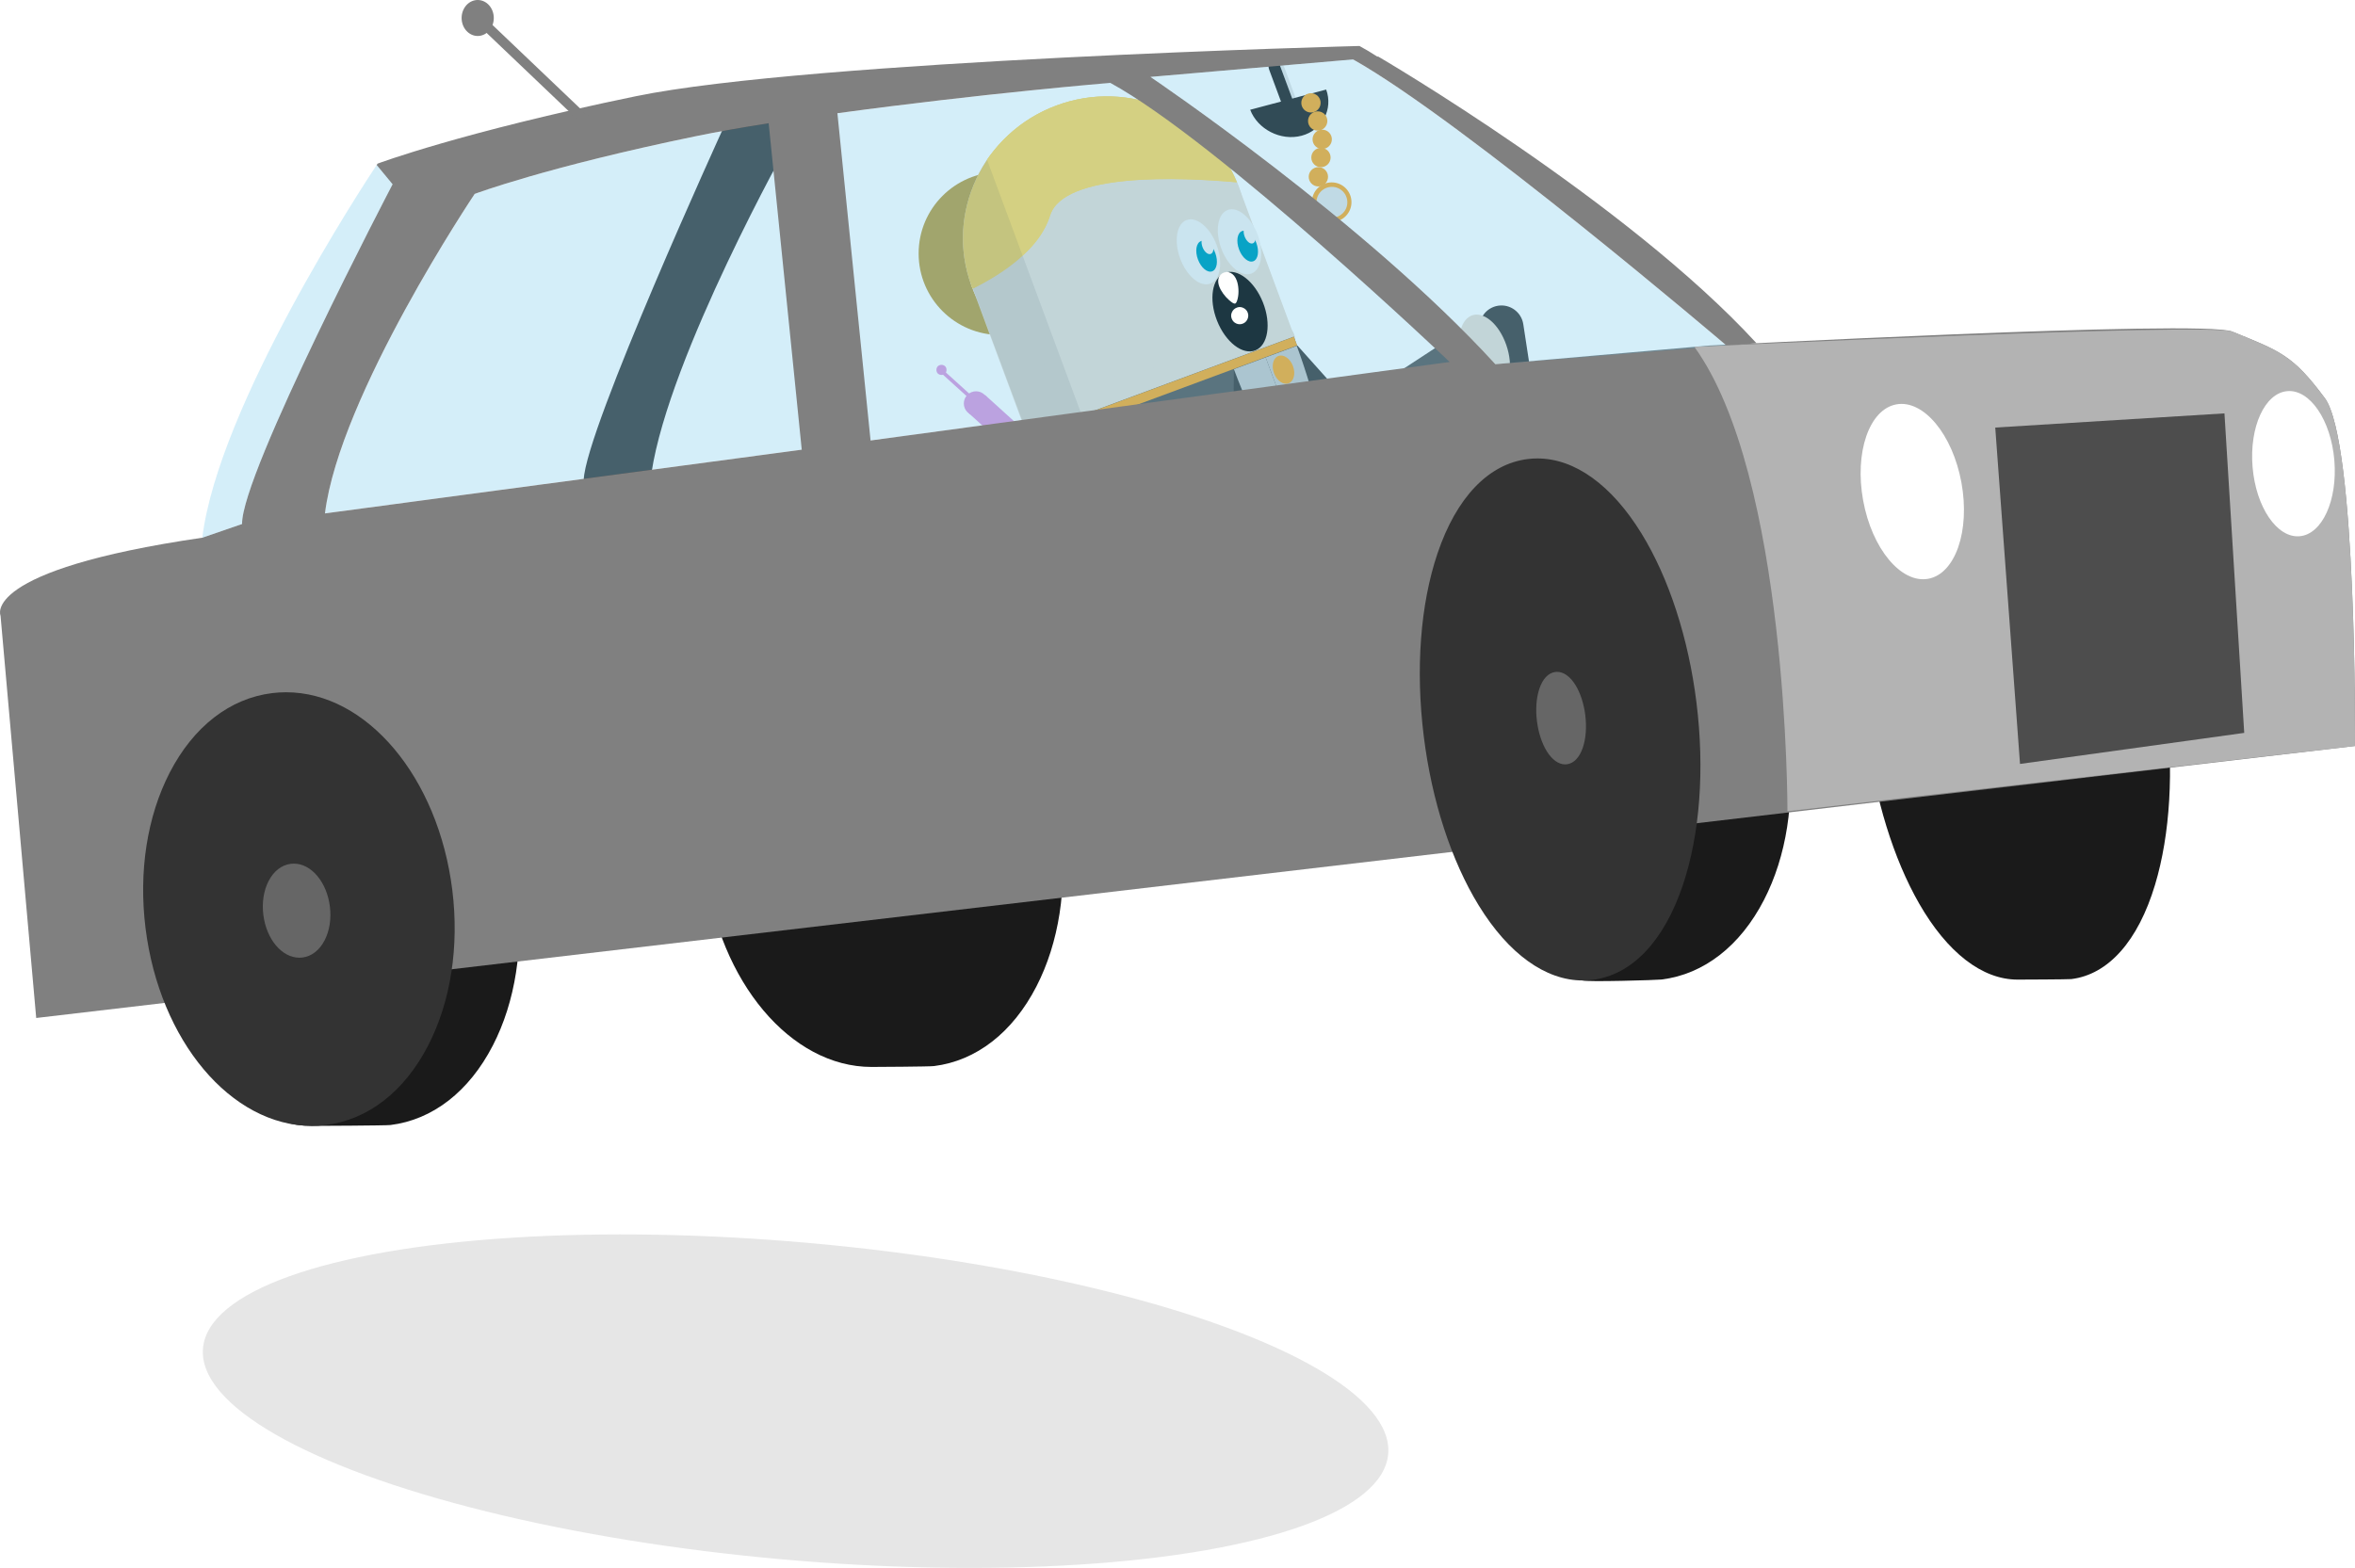<?xml version="1.0" encoding="utf-8"?>
<!-- Generator: Adobe Illustrator 16.0.0, SVG Export Plug-In . SVG Version: 6.00 Build 0)  -->
<!DOCTYPE svg PUBLIC "-//W3C//DTD SVG 1.1//EN" "http://www.w3.org/Graphics/SVG/1.1/DTD/svg11.dtd">
<svg version="1.1" id="Calque_1" xmlns="http://www.w3.org/2000/svg" xmlns:xlink="http://www.w3.org/1999/xlink" x="0px" y="0px"
	 width="728.109px" height="484.942px" viewBox="0 0 728.109 484.942" enable-background="new 0 0 728.109 484.942"
	 xml:space="preserve">
<g id="Calque_2">
</g>
<g>
	<g id="Calque_2_1_">
		
			<rect x="308.716" y="120.163" transform="matrix(-0.671 0.741 -0.741 -0.671 622.011 -6.716)" fill="#E0A0E0" width="7.556" height="28.714"/>
		<circle fill="#E0A0E0" cx="301.766" cy="124.786" r="3.778"/>
		<circle fill="#E0A0E0" cx="323.045" cy="144.068" r="3.778"/>
		
			<rect x="296.321" y="112.855" transform="matrix(0.671 -0.741 0.741 0.671 8.712 259.394)" fill="#E0A0E0" width="1.122" height="14.034"/>
		<circle fill="#E0A0E0" cx="291.08" cy="114.393" r="1.561"/>
		<path fill="#333333" d="M393.667,18.3c-1.244,0.33-1.815,1.77-1.269,3.251c0.011,0.023,0.019,0.039,0.019,0.038l-0.003,0.001
			l4.053,10.927l3.465-0.921l-4.896-13.194C394.586,18.228,394.111,18.181,393.667,18.3z"/>
		<path opacity="0.1" enable-background="new    " d="M395.059,18.466l4.871,13.129c0,0,0.813-0.883,0.627-1.384
			c-0.812-2.191-3.465-9.344-3.465-9.344l-0.003,0.001c-0.01-0.027-0.019-0.054-0.026-0.08
			C396.657,19.696,395.889,18.849,395.059,18.466z"/>
		<path fill="#333333" d="M402.416,41.976c6.466-1.719,9.804-8.255,7.607-14.282l-23.491,6.248
			C388.799,39.949,395.952,43.695,402.416,41.976z"/>
		<circle fill="#FBB03B" cx="411.723" cy="62.527" r="6.121"/>
		<circle fill="#E6E6E6" cx="411.795" cy="62.56" r="4.772"/>
		<circle fill="#FBB03B" cx="405.32" cy="31.812" r="2.987"/>
		<circle fill="#FBB03B" cx="407.398" cy="37.412" r="2.986"/>
		<circle fill="#FBB03B" cx="408.796" cy="43.087" r="2.986"/>
		<circle fill="#FBB03B" cx="408.407" cy="48.717" r="2.985"/>
		<circle fill="#FBB03B" cx="407.609" cy="54.675" r="2.986"/>
	</g>
	<circle fill="#BFA450" cx="309.219" cy="78.397" r="25.202"/>
	<g>
		
			<rect x="307.172" y="70.285" transform="matrix(-0.938 0.348 -0.348 -0.938 714.439 68.044)" fill="#E9E0D6" width="87.88" height="55.716"/>
		
			<ellipse transform="matrix(0.938 -0.348 0.348 0.938 -18.815 132.285)" fill="#E9E0D6" cx="359.076" cy="118.553" rx="43.566" ry="13.658"/>
		<path fill="#E9E0D6" d="M324.702,66.609c4.221-13.375,40.331-11.809,57.752-10.242c0.19,0.465,0.385,0.93,0.562,1.405
			c8.295,22.365-3.48,47.356-26.301,55.82c-22.52,8.353-47.368-2.52-55.99-24.296C309.494,84.971,321.309,77.359,324.702,66.609z"/>
		<path fill="#E9E0D6" d="M375.973,99.767c9.278-11.523,12.471-27.322,7.032-41.989l16.916,45.606
			C398.189,98.715,388.707,97.589,375.973,99.767z"/>
	</g>
	
		<rect x="333.34" y="116.099" transform="matrix(-0.938 0.348 -0.348 -0.938 789.656 195.602)" fill="#666666" width="87.875" height="105.106"/>
	<path fill="#E9E0D6" d="M300.377,88.428c8.295,22.36,33.519,33.627,56.338,25.165c22.82-8.464,34.596-33.455,26.301-55.82
		c-8.295-22.363-33.519-33.631-56.338-25.167C303.857,41.071,292.082,66.061,300.377,88.428z"/>
	<polygon fill="#4D4D4D" points="381.488,114.173 381.328,136.475 391.585,137.109 383.74,143.078 418.738,184.48 391.309,110.527 	
		"/>
	<polygon fill="#4D4D4D" points="401.146,106.879 416.089,123.582 408.451,130.854 418.503,130.186 418.738,184.48 391.309,110.527 
			"/>
	<path fill="#CCCCCC" d="M400.93,106.959c11.782,31.773,17.809,77.521,17.809,77.521l-27.43-73.953
		C391.309,110.527,391.375,110.505,400.93,106.959z"/>
	<path fill="#CCCCCC" d="M381.488,114.173c11.785,31.771,37.25,70.307,37.25,70.307l-27.43-73.953
		C391.309,110.527,391.044,110.626,381.488,114.173z"/>
	
		<rect x="315.558" y="119.321" transform="matrix(-0.938 0.348 -0.348 -0.938 738.554 108.943)" fill="#FBB03B" width="87.883" height="2.871"/>
	
		<ellipse transform="matrix(0.938 -0.348 0.348 0.938 -14.962 145.186)" fill="#FBB03B" cx="396.625" cy="114.237" rx="3.131" ry="4.51"/>
	
		<ellipse transform="matrix(0.938 -0.348 0.348 0.938 -4.002 133.633)" fill="#F2F2F2" cx="370.361" cy="77.969" rx="6.011" ry="10.486"/>
	
		<ellipse transform="matrix(0.938 -0.348 0.348 0.938 -4.281 134.656)" fill="#00A1BF" cx="372.87" cy="79.25" rx="2.855" ry="4.98"/>
	
		<ellipse transform="matrix(0.937 -0.348 0.348 0.937 -2.955 134.902)" fill="#F2F2F2" cx="373.483" cy="75.665" rx="1.652" ry="2.885"/>
	<path fill="#E9E0D6" d="M399.932,103.38l0.219,0.583l-0.047,0.018C400.059,103.778,400.005,103.577,399.932,103.38z"/>
	<path fill="#E9E0D6" d="M382.884,57.421l0.132,0.351c-0.043-0.117-0.095-0.23-0.14-0.348L382.884,57.421z"/>
	<path fill="#E9E0D6" d="M333.215,115.784c-0.962,0.59-1.783,1.142-2.773,1.771l-0.968-2.611
		C330.807,115.237,331.952,115.557,333.215,115.784z"/>
	<path fill="#FFDA6A" d="M324.62,66.64c-1.493,4.727-4.311,8.733-8.472,12.378l-11.004-29.67c5.206-7.433,12.4-13.354,21.451-16.71
		c22.333-8.285,46.959,2.341,55.775,23.76C364.947,54.832,328.839,53.266,324.62,66.64z"/>
	<g>
		<path fill="#FFDA6A" d="M326.678,32.606c22.333-8.283,46.96,2.34,55.776,23.762c-17.425-1.567-53.533-3.133-57.752,10.242
			c-3.393,10.75-15.208,18.362-23.976,22.687c-0.114-0.293-0.24-0.575-0.348-0.868C292.082,66.061,303.857,41.071,326.678,32.606z"
			/>
		<path fill="#FFDA6A" d="M300.697,89.219c-0.113-0.291-0.252-0.613-0.363-0.907c-0.042-0.119,0.066,0.144-0.134-0.395l7.897-2.929
			C305.531,86.553,303.03,88.071,300.697,89.219z"/>
	</g>
	<path fill="#E9E0D6" d="M375.982,99.762c-4.869,6.047-11.414,10.917-19.268,13.83c-7.754,2.877-15.785,3.474-23.334,2.13
		c5.826-3.567,12.988-7.042,20.957-9.998C362.006,102.88,369.425,100.884,375.982,99.762z"/>
	<path opacity="0.1" fill="#363943" enable-background="new    " d="M354.389,233.317l-30.006-80.9l-6.635-17.887
		c0,0-17.018-45.568-16.903-45.277l-0.612-1.176c-4.833-13.389-2.615-27.64,4.911-38.729l11.004,29.67l1.03,2.776l12.296,33.149
		l0.968,2.611l4,10.782l3.564,9.614l33.078,89.174L354.389,233.317z"/>
	
		<ellipse transform="matrix(0.938 -0.348 0.348 0.938 -2.134 137.845)" fill="#F2F2F2" cx="383.062" cy="74.869" rx="6.011" ry="10.486"/>
	
		<ellipse transform="matrix(0.938 -0.348 0.348 0.938 -2.424 138.852)" fill="#00A1BF" cx="385.574" cy="76.178" rx="2.855" ry="4.979"/>
	<path fill="#4D4D4D" d="M457.474,102.323c-0.567-3.725,1.988-7.207,5.711-7.776c3.726-0.568,7.205,1.987,7.777,5.711l4.701,30.714
		l-13.486,2.064L457.474,102.323z"/>
	
		<ellipse transform="matrix(0.938 -0.348 0.348 0.938 -1.135 138.85)" fill="#F2F2F2" cx="386.17" cy="72.587" rx="1.653" ry="2.886"/>
	<polyline fill="none" stroke="#666666" stroke-width="18" stroke-miterlimit="10" points="453.554,111.951 404.311,144.186 
		367.645,129.027 	"/>
	<path fill="#E9E0D6" d="M452.767,113.399c2.625,6.353,7.55,9.736,10.998,7.558c3.451-2.176,4.121-9.096,1.498-15.45
		c-2.623-6.351-7.547-9.735-10.996-7.557C450.816,100.13,450.144,107.046,452.767,113.399z"/>
	
		<ellipse transform="matrix(-0.93 0.367 -0.367 -0.93 775.215 45.314)" fill="#1A1A1A" cx="383.3" cy="96.354" rx="7.64" ry="12.879"/>
	<path fill="#1A1A1A" d="M159.84,275.247c-4.334-34.867-26.437-61.16-51.412-61.16c-1.435,0-2.885,0.091-4.311,0.268
		c-13.066,1.624-24.306,10.355-31.65,24.586c-6.989,13.544-9.643,30.624-7.471,48.095c4.334,34.867,6.438,61.158,31.415,61.158
		c1.434,0,22.883-0.09,24.308-0.268c13.065-1.625,24.305-10.355,31.649-24.586C159.357,309.795,162.011,292.715,159.84,275.247z"/>
	<path fill="#1A1A1A" d="M552.839,230.246c-4.334-34.866-26.436-61.159-51.412-61.159c-1.434,0-2.885,0.091-4.311,0.268
		c-13.066,1.624-24.308,10.355-31.65,24.586c-6.987,13.544-9.643,30.624-7.471,48.095c4.334,34.866,8.377,52.412,31.381,61.187
		c1.34,0.512,22.918-0.119,24.342-0.297c13.066-1.625,24.308-10.355,31.65-24.586C552.357,264.795,555.011,247.715,552.839,230.246z
		"/>
	<path fill="#1A1A1A" d="M669.585,217.384c-2.473-19.909-8.207-38.492-16.145-52.326c-8.697-15.158-19.496-23.506-30.408-23.506
		c-0.879,0-15.771,0.055-16.642,0.163c-22.338,2.777-34.879,39.495-29.174,85.408c2.478,19.909,8.209,38.493,16.146,52.325
		c8.696,15.158,19.498,23.506,30.41,23.506c0.879,0,15.768-0.055,16.639-0.162c11.453-1.424,20.641-11.776,25.871-29.152
		C670.984,258.03,672.156,238.051,669.585,217.384z"/>
	<path fill="#1A1A1A" d="M327.888,257.015c-4.335-34.866-26.438-61.158-51.414-61.158c-1.435,0-17.885,0.09-19.31,0.267
		c-13.065,1.625-24.305,10.356-31.649,24.587c-6.99,13.543-9.643,30.624-7.472,48.093c4.334,34.866,26.438,61.159,51.415,61.159
		c1.434,0,17.883-0.09,19.308-0.268c13.065-1.625,24.306-10.355,31.649-24.586C327.405,291.565,330.059,274.486,327.888,257.015z"/>
	<path fill="#4D4D4D" d="M230.505,149.52l3.344-7.038l-32.407,3.639c5.489-36.177,42.585-102.354,42.585-102.354
		s2.964-1.325,9.898-3.385l0.896-17.63c-23.713,5.875-34.684,10.453-34.684,10.453s-0.098,0.145-0.258,0.408l3.685,6.138
		c0,0-42.535,93.118-43.083,108.575l-3.93,1.431l10.222,12.137L230.505,149.52z"/>
	<path opacity="0.2" fill="#29ABE2" enable-background="new    " d="M214.941,42.163c46.102-9.509,139.808-17.727,139.808-17.727
		c33.358,18.205,104.922,86.317,104.922,86.317l-359.199,48.024c4.487-36.51,46.29-98.811,46.29-98.811
		S168.84,51.671,214.941,42.163z"/>
	<path fill="#808080" d="M0.167,190.416l11.027,124.405l716.905-84.114c0,0,0.666-94.104-9.321-107.578
		c-9.99-13.474-13.935-14.563-28.652-20.599c-9.197-3.769-165.457,4.6-161.508,4.321l-66.291,5.784
		c-40.24-44.058-106.635-88.852-106.635-88.852l70.439-6.08c-2.721-1.728-3.41-2.172-5.819-3.486c0,0-169.775,4.414-223.75,15.545
		c-53.974,11.131-79.822,20.841-79.822,20.841s-0.099,0.149-0.281,0.422l4.919,5.959c0,0-46.826,89.558-46.533,105.065l-12.298,4.24
		C-6.387,176.372,0.167,190.416,0.167,190.416z M258.903,35.017c45.158-6.135,84.376-9.388,84.376-9.388
		c33.358,18.205,104.922,86.317,104.922,86.317l-179.044,24.278L258.903,35.017z M100.472,158.777
		c4.487-36.51,46.29-98.811,46.29-98.811s22.078-8.295,68.18-17.803c6.708-1.384,14.425-2.74,22.714-4.047l10.228,100.953
		L100.472,158.777z"/>
	<path opacity="0.2" fill="#29ABE2" enable-background="new    " d="M74.845,162.05l-12.298,4.24
		c5.022-40.869,49.975-109.332,53.912-115.265l4.919,5.959C121.378,56.985,74.552,146.543,74.845,162.05z"/>
	<polygon fill="#808080" points="182.13,40.378 183.983,37.947 149.189,4.79 147.337,7.222 	"/>
	<path fill="#808080" d="M144.47,9.799c2.091,1.993,5.23,1.711,7.011-0.628c1.781-2.337,1.53-5.85-0.561-7.842
		c-2.091-1.993-5.23-1.712-7.011,0.627C142.128,4.296,142.38,7.808,144.47,9.799z"/>
	<path opacity="0.2" fill="#29ABE2" enable-background="new    " d="M355.691,23.783c0,0,66.395,44.794,106.635,88.852l71.49-5.747
		c-0.002-0.001-81.414-69.379-115.473-88.513L355.691,23.783z"/>
	<polygon fill="#808080" points="543.07,106.144 533.814,106.888 533.814,106.888 	"/>
	<path fill="#808080" d="M426.13,17.503l-8.909,0.246c0.364,0.2,0.743,0.414,1.12,0.626c34.06,19.134,115.472,88.511,115.474,88.513
		l9.254-0.744C502.83,62.298,426.13,17.503,426.13,17.503z"/>
	<path fill="#B3B3B3" d="M718.777,123.128c-9.99-13.474-13.935-14.563-28.652-20.599c-6.795-2.784-166.268,4.736-166.268,4.736
		c29.022,40.1,28.782,143.625,28.782,143.625l175.459-20.185C728.099,230.707,728.765,136.602,718.777,123.128z"/>
	
		<ellipse transform="matrix(-0.984 0.18 -0.18 -0.984 1200.579 195.201)" fill="#FFFFFF" cx="591.434" cy="152.067" rx="15.438" ry="27.407"/>
	
		<ellipse transform="matrix(-0.997 0.084 -0.084 -0.997 1428.474 226.634)" fill="#FFFFFF" cx="709.486" cy="143.262" rx="12.676" ry="22.507"/>
	<path fill="#333333" d="M524.505,217.26c-2.475-19.91-8.508-38.475-16.99-52.273c-9.196-14.967-20.629-23.21-32.188-23.21
		c-0.996,0-2,0.062-2.988,0.185c-12.147,1.51-22.059,11.883-27.906,29.21c-5.311,15.738-6.813,35.828-4.235,56.567
		c2.475,19.91,8.508,38.474,16.988,52.273c9.198,14.968,20.633,23.211,32.188,23.211c0.996,0,2-0.062,2.988-0.186
		c12.147-1.512,22.059-11.887,27.903-29.211C525.578,258.088,527.083,238,524.505,217.26z"/>
	<path fill="#333333" d="M139.84,275.247c-4.334-34.867-26.437-61.16-51.412-61.16c-1.435,0-2.885,0.091-4.311,0.268
		c-13.066,1.624-24.306,10.355-31.65,24.586c-6.989,13.544-9.643,30.624-7.471,48.095c4.334,34.867,26.438,61.158,51.415,61.158
		c1.434,0,2.883-0.09,4.308-0.268c13.065-1.625,24.305-10.355,31.649-24.586C139.357,309.795,142.011,292.715,139.84,275.247z"/>
	<path fill="#808080" d="M444.757,73.729l0.066-0.007C444.781,73.726,444.761,73.729,444.757,73.729z"/>
	<polygon fill="#4D4D4D" points="693.861,226.652 624.539,236.252 616.882,132.225 687.748,127.842 	"/>
	<path fill="#666666" d="M490.13,221.158c-0.438-3.529-1.508-6.82-3.012-9.267c-1.631-2.653-3.656-4.114-5.705-4.114
		c-0.178,0-0.355,0.011-0.529,0.033c-2.153,0.268-3.912,2.105-4.946,5.178c-0.941,2.79-1.209,6.351-0.752,10.027
		c0.438,3.529,1.51,6.82,3.014,9.267c1.631,2.653,3.656,4.114,5.705,4.114c0.178,0,0.354-0.011,0.528-0.032
		c2.152-0.269,3.91-2.107,4.947-5.179C490.322,228.395,490.587,224.834,490.13,221.158z"/>
	<path fill="#666666" d="M101.992,280.354c-0.94-7.562-5.735-13.268-11.153-13.268c-0.312,0-0.626,0.02-0.935,0.058
		c-2.834,0.353-5.273,2.247-6.866,5.334c-1.516,2.938-2.092,6.644-1.621,10.435c0.94,7.562,5.735,13.268,11.154,13.268
		c0.311,0,0.625-0.021,0.935-0.059c2.834-0.354,5.272-2.248,6.866-5.334C101.887,287.849,102.463,284.144,101.992,280.354z"/>
	
		<ellipse transform="matrix(-0.996 -0.089 0.089 -0.996 452.25 886.842)" opacity="0.1" enable-background="new    " cx="245.828" cy="433.374" rx="183.953" ry="49.098"/>
	<g>
		<path fill="#FFFFFF" d="M378.427,84.284c0.681-0.249,1.349-0.216,2.003,0.101c0.869,0.411,1.521,1.206,1.95,2.385
			c0.285,0.78,0.456,1.671,0.513,2.668c0.058,1-0.012,1.934-0.205,2.802c-0.223,0.983-0.489,1.533-0.805,1.647
			c-0.307,0.112-0.925-0.238-1.855-1.053c-0.687-0.599-1.307-1.282-1.861-2.052c-0.555-0.77-0.961-1.511-1.221-2.223
			c-0.319-0.872-0.393-1.674-0.217-2.405C376.943,85.243,377.508,84.62,378.427,84.284z M382.448,95.112
			c0.665-0.244,1.327-0.203,1.983,0.121c0.652,0.316,1.101,0.804,1.34,1.461c0.25,0.682,0.219,1.358-0.09,2.031
			c-0.311,0.673-0.806,1.134-1.486,1.382c-0.665,0.243-1.318,0.227-1.959-0.053c-0.69-0.301-1.168-0.812-1.432-1.532
			c-0.242-0.666-0.223-1.311,0.062-1.935C381.178,95.875,381.706,95.382,382.448,95.112z"/>
	</g>
</g>
</svg>
